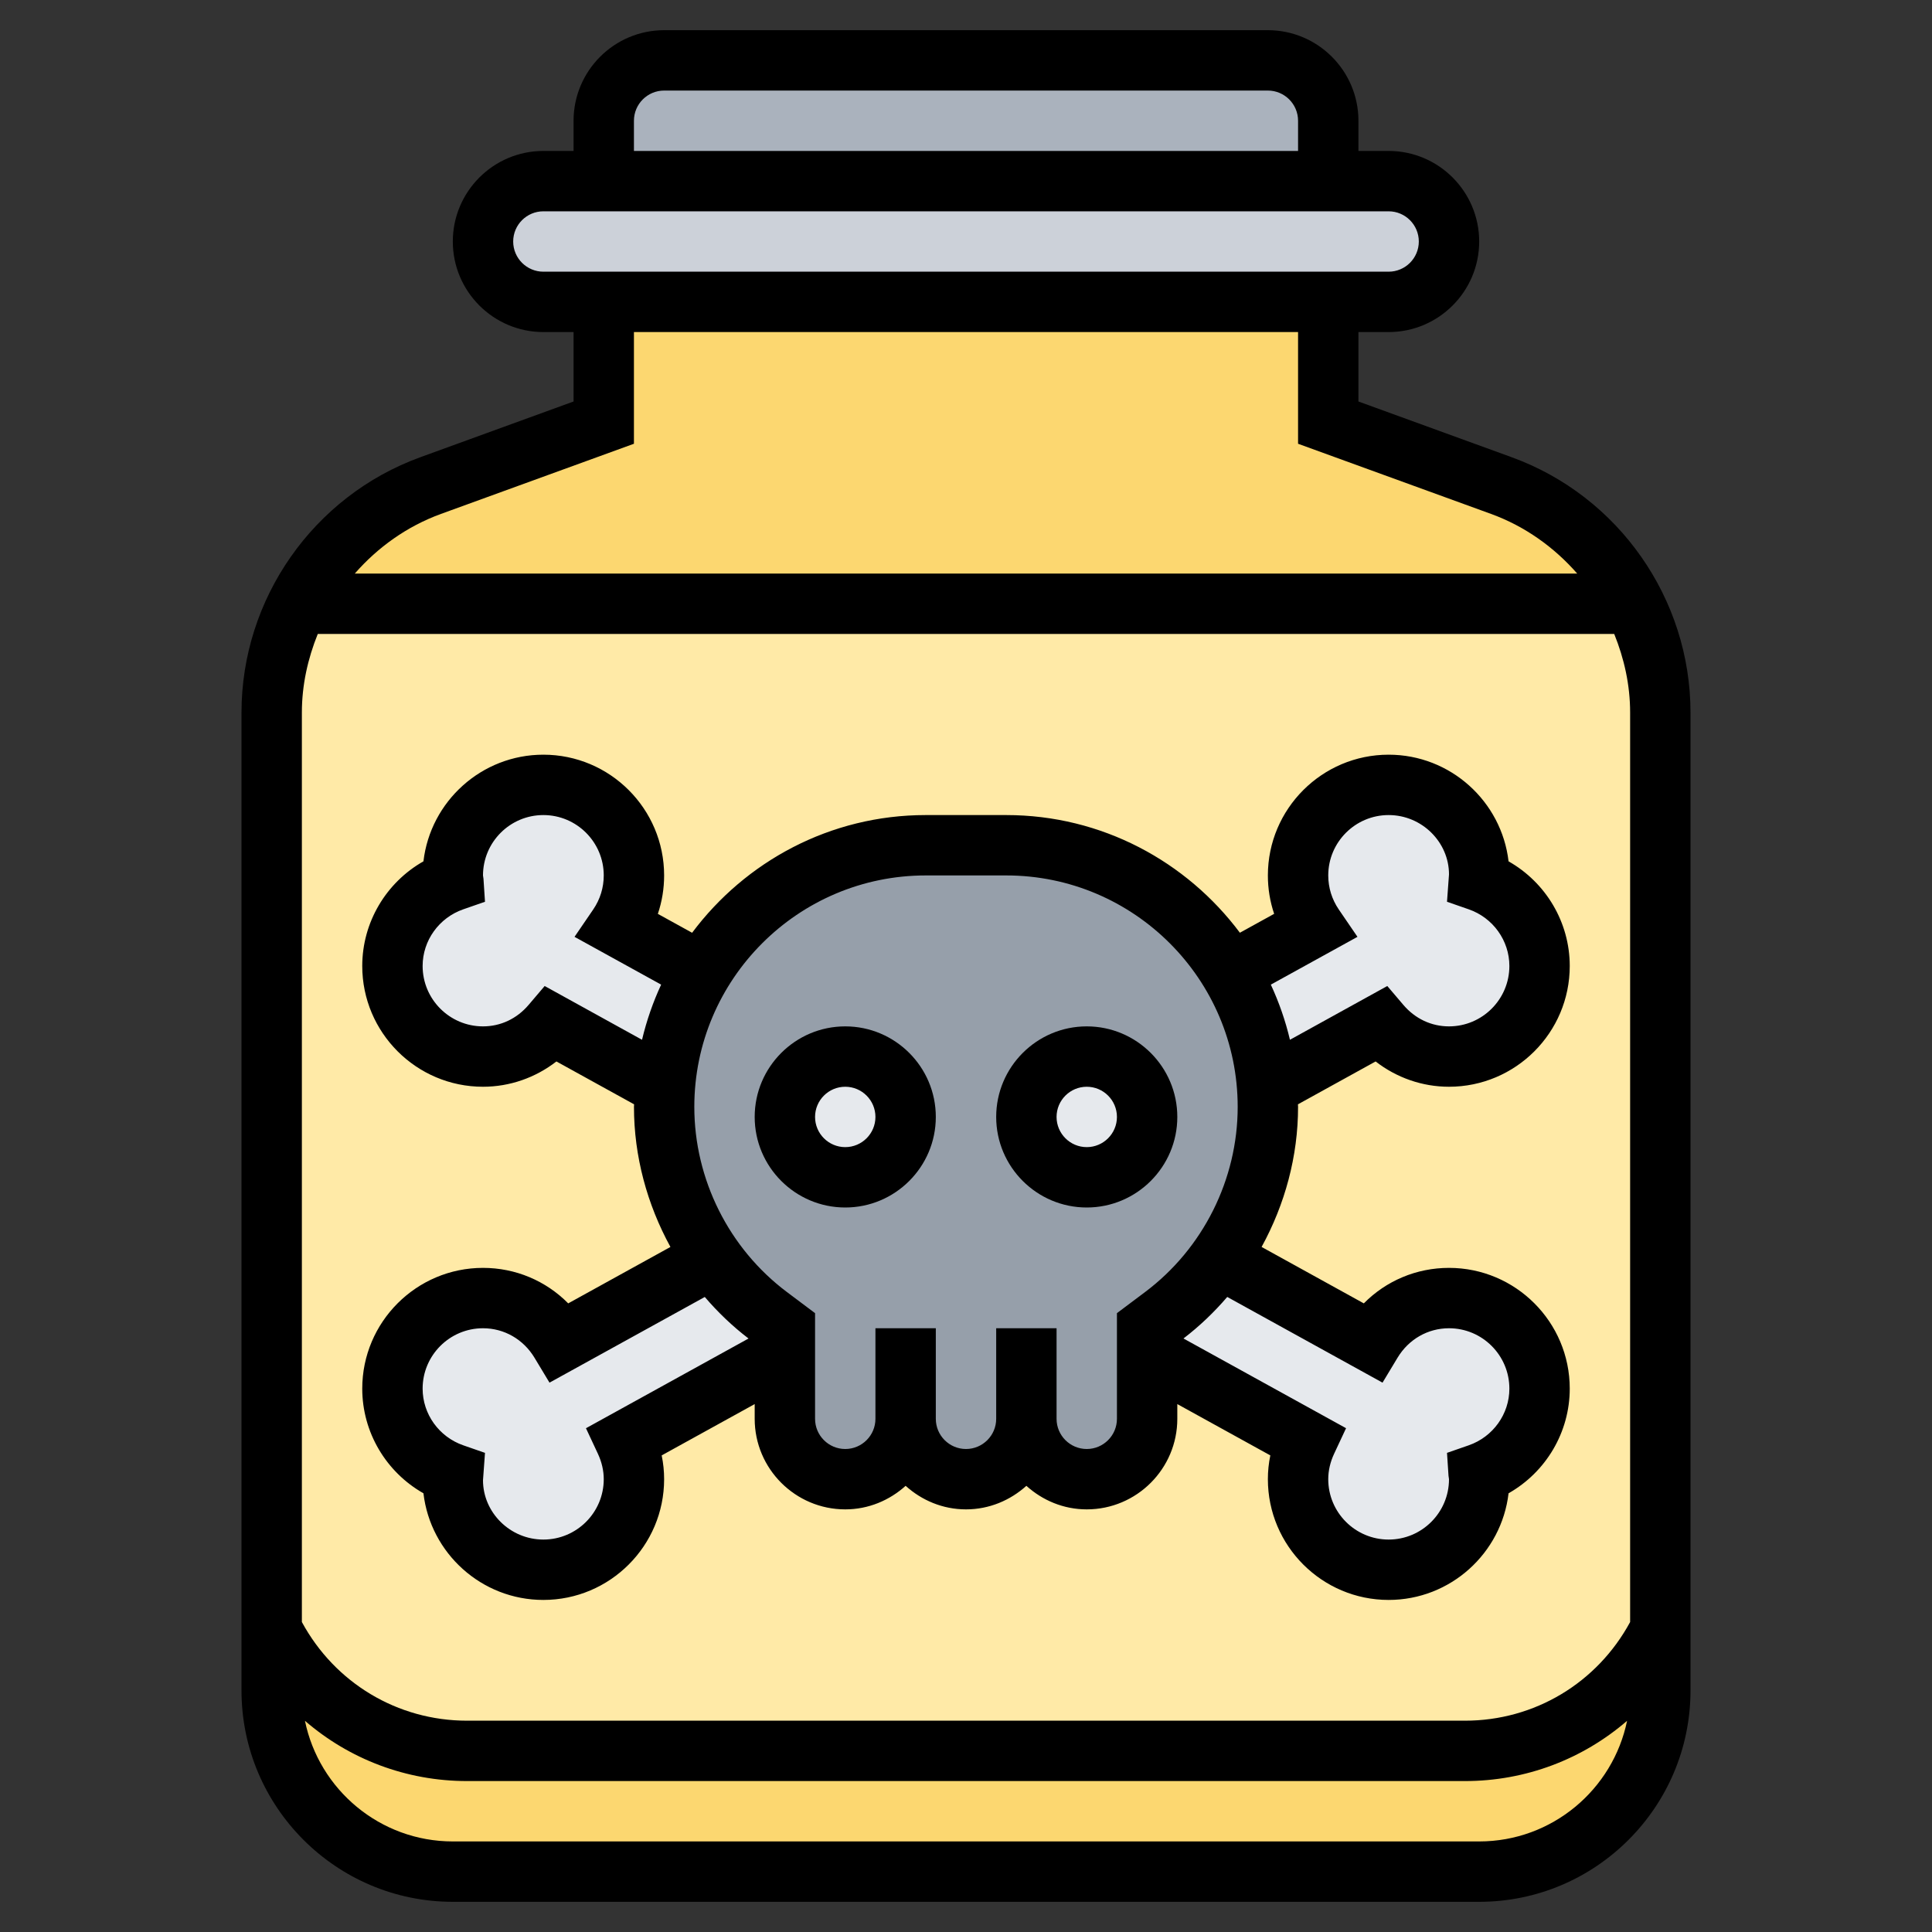<svg id="Layer_5" enable-background="new 0 0 64 64" height="512" viewBox="0 0 64 64" width="512" xmlns="http://www.w3.org/2000/svg"><rect x="0" y="0" width="64" height="64" fill="#333333" stroke="none"/><g><g><g><path d="m44 4v2h-24v-2c0-1.1.9-2 2-2h20c1.1 0 2 .9 2 2z" fill="#aab2bd"/></g><g><path d="m46 6c1.1 0 2 .9 2 2 0 .55-.22 1.05-.59 1.41-.36.37-.86.59-1.41.59h-2-24-2c-1.1 0-2-.9-2-2 0-.55.22-1.05.59-1.41.36-.37.86-.59 1.41-.59h2 24z" fill="#ccd1d9"/></g><g><path d="m54.14 20h-44.28c.9-1.78 2.45-3.2 4.41-3.91l5.73-2.09v-4h24v4l5.73 2.09c1.96.71 3.51 2.13 4.41 3.91z" fill="#fcd770"/></g><g><path d="m55 54v2c0 3.31-2.69 6-6 6h-34c-3.31 0-6-2.69-6-6v-2c1.23 2.45 3.73 4 6.47 4h33.06c2.74 0 5.24-1.55 6.47-4z" fill="#fcd770"/></g><g><path d="m55 23.6v30.4c-1.23 2.45-3.73 4-6.47 4h-33.06c-2.74 0-5.24-1.55-6.47-4v-30.4c0-1.28.3-2.51.86-3.6h44.28c.56 1.09.86 2.32.86 3.6z" fill="#ffeaa7"/></g><g><path d="m41.98 36.01c.01.22.02.44.02.66 0 1.36-.32 2.68-.91 3.87-.2.4-.43.78-.7 1.14-.5.72-1.13 1.37-1.86 1.92l-.53.4v.82 2.18c0 1.1-.9 2-2 2-.55 0-1.05-.22-1.41-.59-.37-.36-.59-.86-.59-1.41 0 1.1-.9 2-2 2-.55 0-1.05-.22-1.41-.59-.37-.36-.59-.86-.59-1.41 0 1.1-.9 2-2 2-.55 0-1.05-.22-1.41-.59-.37-.36-.59-.86-.59-1.41v-2.18-.82l-.53-.4c-.73-.55-1.36-1.2-1.86-1.92-1.04-1.45-1.61-3.2-1.61-5.01 0-.22.01-.44.02-.66.11-1.38.54-2.68 1.22-3.8.36-.61.8-1.17 1.3-1.67 1.57-1.57 3.74-2.54 6.13-2.54h2.66c3.16 0 5.92 1.68 7.43 4.21.68 1.12 1.11 2.42 1.22 3.8z" fill="#969faa"/></g><g><path d="m20.48 30.69 2.76 1.52c-.68 1.12-1.11 2.42-1.22 3.8l-3.74-2.08c-.55.65-1.36 1.07-2.28 1.07-1.66 0-3-1.34-3-3 0-1.31.85-2.41 2.02-2.82-.01-.06-.02-.12-.02-.18 0-1.66 1.34-3 3-3s3 1.34 3 3c0 .63-.19 1.21-.52 1.69z" fill="#e6e9ed"/></g><g><path d="m23.61 41.68c.5.72 1.13 1.37 1.86 1.92l.53.4v.82l-5.29 2.92c.18.38.29.81.29 1.26 0 1.66-1.34 3-3 3s-3-1.34-3-3c0-.06.01-.12.02-.18-1.17-.41-2.02-1.51-2.02-2.82 0-1.66 1.34-3 3-3 1.09 0 2.04.59 2.56 1.46z" fill="#e6e9ed"/></g><g><path d="m38.53 43.6c.73-.55 1.36-1.2 1.86-1.92l5.05 2.78c.52-.87 1.47-1.46 2.56-1.46 1.66 0 3 1.34 3 3 0 1.31-.85 2.41-2.02 2.82.01.06.02.12.02.18 0 1.66-1.34 3-3 3s-3-1.34-3-3c0-.45.11-.88.29-1.26l-5.29-2.92v-.82z" fill="#e6e9ed"/></g><g><path d="m51 32c0 1.66-1.34 3-3 3-.92 0-1.73-.42-2.28-1.07l-3.74 2.08c-.11-1.38-.54-2.68-1.22-3.8l2.76-1.52c-.33-.48-.52-1.06-.52-1.69 0-1.66 1.34-3 3-3s3 1.34 3 3c0 .06-.01.12-.02.18 1.17.41 2.02 1.51 2.02 2.82z" fill="#e6e9ed"/></g><g><circle cx="36" cy="37" fill="#e6e9ed" r="2"/></g><g><circle cx="28" cy="37" fill="#e6e9ed" r="2"/></g></g><g><path d="m36 40c1.654 0 3-1.346 3-3s-1.346-3-3-3-3 1.346-3 3 1.346 3 3 3zm0-4c.551 0 1 .448 1 1s-.449 1-1 1-1-.448-1-1 .449-1 1-1z"/><path d="m28 40c1.654 0 3-1.346 3-3s-1.346-3-3-3-3 1.346-3 3 1.346 3 3 3zm0-4c.551 0 1 .448 1 1s-.449 1-1 1-1-.448-1-1 .449-1 1-1z"/><path d="m16 42c-2.206 0-4 1.794-4 4 0 1.448.791 2.766 2.027 3.467.232 1.986 1.925 3.533 3.973 3.533 2.206 0 4-1.794 4-4 0-.266-.027-.528-.081-.788l3.081-1.7v.488c0 1.654 1.346 3 3 3 .771 0 1.468-.301 2-.78.532.48 1.229.78 2 .78s1.468-.301 2-.78c.532.48 1.229.78 2 .78 1.654 0 3-1.346 3-3v-.488l3.081 1.7c-.054.26-.081.522-.081.788 0 2.206 1.794 4 4 4 2.048 0 3.741-1.547 3.973-3.533 1.236-.701 2.027-2.019 2.027-3.467 0-2.206-1.794-4-4-4-1.079 0-2.083.428-2.822 1.176l-3.386-1.869c.773-1.41 1.208-3.001 1.208-4.64 0-.029-.004-.057-.004-.085l2.573-1.42c.694.539 1.546.838 2.431.838 2.206 0 4-1.794 4-4 0-1.448-.791-2.766-2.027-3.467-.232-1.986-1.925-3.533-3.973-3.533-2.206 0-4 1.794-4 4 0 .437.07.865.208 1.272l-1.135.626c-1.765-2.36-4.573-3.898-7.74-3.898h-2.667c-3.167 0-5.974 1.538-7.739 3.899l-1.135-.626c.138-.408.208-.836.208-1.273 0-2.206-1.794-4-4-4-2.048 0-3.741 1.547-3.973 3.533-1.236.701-2.027 2.019-2.027 3.467 0 2.206 1.794 4 4 4 .885 0 1.737-.299 2.432-.838l2.573 1.42c0 .029-.004.056-.004.085 0 1.638.436 3.23 1.208 4.64l-3.386 1.869c-.74-.748-1.744-1.176-2.823-1.176zm29.798 3.802.497-.825c.368-.612 1.005-.977 1.705-.977 1.103 0 2 .897 2 2 0 .843-.542 1.598-1.347 1.878l-.719.25.05.76.016.112c0 1.103-.897 2-2 2s-2-.897-2-2c0-.282.065-.565.194-.842l.396-.847-5.386-2.972c.534-.409 1.018-.872 1.45-1.376zm-.83-14.768-.62-.908c-.228-.334-.348-.723-.348-1.126 0-1.103.897-2 2-2s2 .897 2 1.965l-.066.907.719.25c.805.28 1.347 1.035 1.347 1.878 0 1.103-.897 2-2 2-.585 0-1.123-.254-1.514-.714l-.53-.623-3.225 1.781c-.15-.636-.364-1.246-.633-1.827zm-14.301-2.034h2.667c4.227 0 7.666 3.439 7.666 7.667 0 2.4-1.146 4.692-3.067 6.133l-.933.7v3.5c0 .552-.449 1-1 1s-1-.448-1-1v-3h-2v3c0 .552-.449 1-1 1s-1-.448-1-1v-3h-2v3c0 .552-.449 1-1 1s-1-.448-1-1v-3.5l-.933-.7c-1.921-1.441-3.067-3.733-3.067-6.133 0-4.228 3.439-7.667 7.667-7.667zm-12.624 3.663-.53.623c-.39.46-.928.714-1.513.714-1.103 0-2-.897-2-2 0-.843.542-1.598 1.347-1.878l.719-.25-.05-.76-.016-.112c0-1.103.897-2 2-2s2 .897 2 2c0 .403-.12.792-.348 1.126l-.62.908 2.869 1.583c-.269.581-.482 1.191-.633 1.827zm6.753 11.677-5.385 2.972.396.847c.128.276.193.559.193.841 0 1.103-.897 2-2 2s-2-.897-2-1.965l.066-.907-.719-.25c-.805-.28-1.347-1.035-1.347-1.878 0-1.103.897-2 2-2 .7 0 1.337.365 1.706.977l.497.825 5.144-2.838c.431.504.914.967 1.449 1.376z"/><path d="m50.076 15.146-5.076-1.846v-2.3h1c1.654 0 3-1.346 3-3s-1.346-3-3-3h-1v-1c0-1.654-1.346-3-3-3h-20c-1.654 0-3 1.346-3 3v1h-1c-1.654 0-3 1.346-3 3s1.346 3 3 3h1v2.3l-5.076 1.846c-3.543 1.288-5.924 4.687-5.924 8.458v32.396c0 3.859 3.14 7 7 7h34c3.86 0 7-3.141 7-7v-32.396c0-3.771-2.381-7.17-5.924-8.458zm-40.076 8.458c0-.912.197-1.788.527-2.604h42.946c.33.816.527 1.691.527 2.604v30.128c-1.092 2.016-3.165 3.268-5.472 3.268h-33.056c-2.307 0-4.38-1.252-5.472-3.268zm11-19.604c0-.552.449-1 1-1h20c.551 0 1 .448 1 1v1h-22zm-4 4c0-.552.449-1 1-1h28c.551 0 1 .448 1 1s-.449 1-1 1h-28c-.551 0-1-.448-1-1zm-2.392 9.024 6.392-2.324v-3.7h22v3.7l6.392 2.324c1.129.411 2.094 1.107 2.855 1.976h-40.494c.76-.869 1.726-1.565 2.855-1.976zm34.392 43.976h-34c-2.413 0-4.432-1.719-4.898-3.996 1.464 1.265 3.348 1.996 5.37 1.996h33.056c2.022 0 3.906-.731 5.371-1.996-.467 2.277-2.486 3.996-4.899 3.996z"/></g></g></svg>